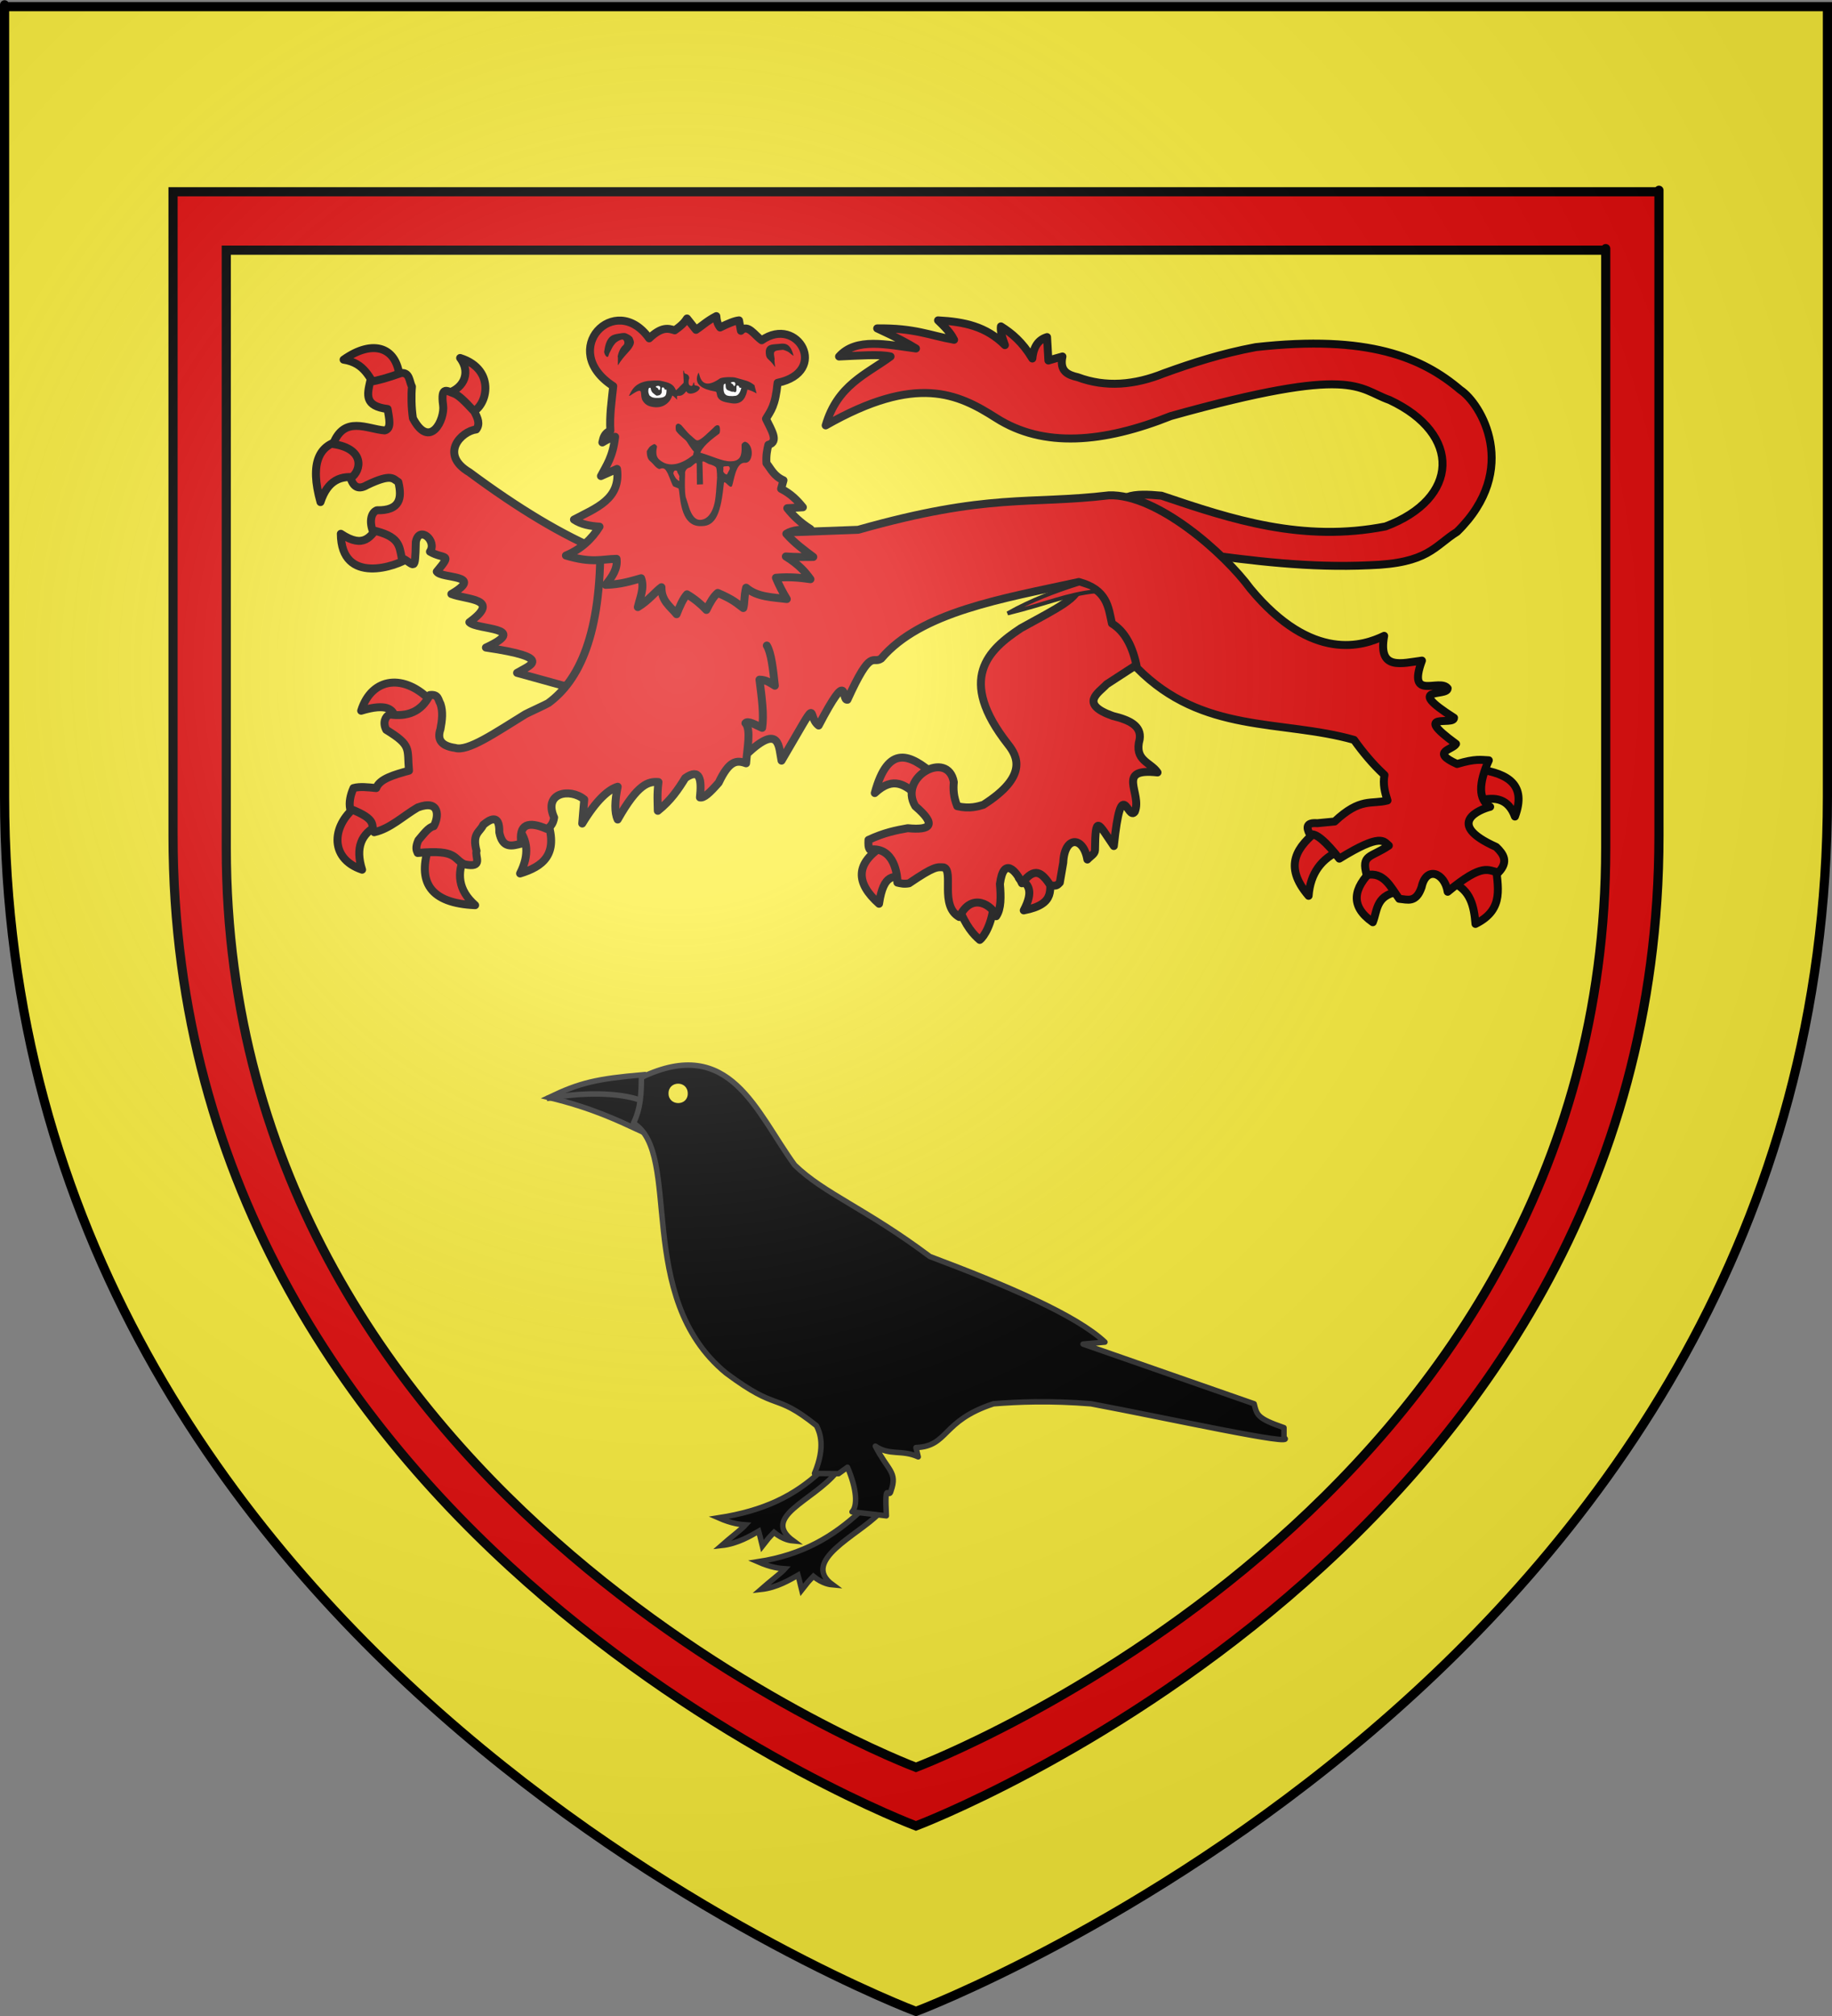 <?xml version="1.0" encoding="UTF-8" standalone="no"?>
<svg
   xmlns:dc="http://purl.org/dc/elements/1.1/"
   xmlns:cc="http://web.resource.org/cc/"
   xmlns:rdf="http://www.w3.org/1999/02/22-rdf-syntax-ns#"
   xmlns:svg="http://www.w3.org/2000/svg"
   xmlns="http://www.w3.org/2000/svg"
   xmlns:xlink="http://www.w3.org/1999/xlink"
   xmlns:sodipodi="http://sodipodi.sourceforge.net/DTD/sodipodi-0.dtd"
   xmlns:inkscape="http://www.inkscape.org/namespaces/inkscape"
   height="660"
   width="600"
   version="1.0"
   id="svg2"
   sodipodi:version="0.32"
   inkscape:version="0.44.1"
   sodipodi:docname="Blason_Laronxe_54.svg"
   sodipodi:docbase="L:\blasons"
   inkscape:export-filename="/Users/olivier/Desktop/Blason Rouge/Blason_Vide_3D.png"
   inkscape:export-xdpi="144"
   inkscape:export-ydpi="144">
  <rect width="100%" height="100%" fill="#808080" stroke="none"/>
  <sodipodi:namedview
     inkscape:window-height="712"
     inkscape:window-width="1024"
     inkscape:pageshadow="2"
     inkscape:pageopacity="0.0"
     guidetolerance="10.0"
     gridtolerance="10.0"
     objecttolerance="10.0"
     borderopacity="1.0"
     bordercolor="#666666"
     pagecolor="#ffffff"
     id="base"
     showgrid="false"
     height="660px"
     inkscape:zoom="0.63"
     inkscape:cx="666.26119"
     inkscape:cy="399.87294"
     inkscape:window-x="-4"
     inkscape:window-y="-4"
     inkscape:current-layer="layer3" />
  <desc
     id="desc4">Flag of Canton of Valais (Wallis)</desc>
  <defs
     id="defs6">
    <linearGradient
       id="linearGradient2893">
      <stop
         style="stop-color:white;stop-opacity:0.314;"
         offset="0"
         id="stop2895" />
      <stop
         id="stop2897"
         offset="0.19"
         style="stop-color:white;stop-opacity:0.251;" />
      <stop
         style="stop-color:#6b6b6b;stop-opacity:0.125;"
         offset="0.6"
         id="stop2901" />
      <stop
         style="stop-color:black;stop-opacity:0.125;"
         offset="1"
         id="stop2899" />
    </linearGradient>
    <linearGradient
       id="linearGradient2885">
      <stop
         id="stop2887"
         offset="0"
         style="stop-color:white;stop-opacity:1;" />
      <stop
         style="stop-color:white;stop-opacity:1;"
         offset="0.229"
         id="stop2891" />
      <stop
         id="stop2889"
         offset="1"
         style="stop-color:black;stop-opacity:1;" />
    </linearGradient>
    <linearGradient
       id="linearGradient2955">
      <stop
         id="stop2867"
         offset="0"
         style="stop-color:#fd0000;stop-opacity:1;" />
      <stop
         style="stop-color:#e77275;stop-opacity:0.659;"
         offset="0.5"
         id="stop2873" />
      <stop
         style="stop-color:black;stop-opacity:0.323;"
         offset="1"
         id="stop2959" />
    </linearGradient>
    <radialGradient
       inkscape:collect="always"
       xlink:href="#linearGradient2955"
       id="radialGradient2961"
       cx="225.524"
       cy="218.901"
       fx="225.524"
       fy="218.901"
       r="300"
       gradientTransform="matrix(-4.167939e-4,2.183,-1.884,-3.599562e-4,615.597,-289.121)"
       gradientUnits="userSpaceOnUse" />
    <polygon
       id="star"
       transform="scale(53,53)"
       points="0,-1 0.588,0.809 -0.951,-0.309 0.951,-0.309 -0.588,0.809 0,-1 " />
    <clipPath
       id="clip">
      <path
         d="M 0,-200 L 0,600 L 300,600 L 300,-200 L 0,-200 z "
         id="path10" />
    </clipPath>
    <radialGradient
       inkscape:collect="always"
       xlink:href="#linearGradient2955"
       id="radialGradient1911"
       gradientUnits="userSpaceOnUse"
       gradientTransform="matrix(-4.167939e-4,2.183,-1.884,-3.599562e-4,615.597,-289.121)"
       cx="225.524"
       cy="218.901"
       fx="225.524"
       fy="218.901"
       r="300" />
    <radialGradient
       inkscape:collect="always"
       xlink:href="#linearGradient2955"
       id="radialGradient2865"
       gradientUnits="userSpaceOnUse"
       gradientTransform="matrix(0,1.749,-1.593,-1.049767e-7,551.788,-191.29)"
       cx="225.524"
       cy="218.901"
       fx="225.524"
       fy="218.901"
       r="300" />
    <radialGradient
       inkscape:collect="always"
       xlink:href="#linearGradient2955"
       id="radialGradient2871"
       gradientUnits="userSpaceOnUse"
       gradientTransform="matrix(0,1.386,-1.323,-5.741131e-8,-158.082,-109.541)"
       cx="225.524"
       cy="218.901"
       fx="225.524"
       fy="218.901"
       r="300" />
    <radialGradient
       inkscape:collect="always"
       xlink:href="#linearGradient2893"
       id="radialGradient3163"
       gradientUnits="userSpaceOnUse"
       gradientTransform="matrix(1.353,0,0,1.349,-77.629,-85.747)"
       cx="221.445"
       cy="226.331"
       fx="221.445"
       fy="226.331"
       r="300" />
  </defs>
  <g
     inkscape:groupmode="layer"
     id="layer3"
     inkscape:label="Fond écu"
     style="display:inline">
    <path
       id="path2855"
       style="fill:#fcef3c;fill-opacity:1;fill-rule:evenodd;stroke:none;stroke-width:1px;stroke-linecap:butt;stroke-linejoin:miter;stroke-opacity:1"
       d="M 300,658.5 C 300,658.5 598.5,546.18 598.5,260.728 C 598.5,-24.723 598.5,2.176 598.5,2.176 L 1.5,2.176 L 1.5,260.728 C 1.5,546.18 300,658.5 300,658.5 z "
       sodipodi:nodetypes="cccccc" />
    <path
       style="fill:#e20909;fill-opacity:1;fill-rule:evenodd;stroke:black;stroke-width:3;stroke-linecap:butt;stroke-linejoin:miter;stroke-opacity:1;stroke-miterlimit:4;stroke-dasharray:none"
       d="M 56.672,62.776 L 56.672,273.526 C 56.672,506.211 299.984,597.776 299.984,597.776 C 299.984,597.776 543.328,506.211 543.328,273.526 C 543.328,40.841 543.328,62.776 543.328,62.776 L 56.672,62.776 z M 74.109,81.901 L 525.891,81.901 C 525.891,81.901 525.891,61.541 525.891,277.557 C 525.891,493.573 299.984,578.588 299.984,578.588 C 299.984,578.588 74.109,493.573 74.109,277.557 L 74.109,81.901 z "
       id="path1932" />
    <g
       id="g8661"
       transform="matrix(0.916,0,0,0.916,-713.312,-143.992)">
      <g
         transform="matrix(0.689,0,0,0.689,851.546,152.849)"
         style="fill:#e20909;fill-opacity:1;stroke:black;stroke-width:4.128;stroke-linecap:round;stroke-linejoin:round;stroke-miterlimit:4;stroke-dasharray:none;stroke-opacity:1"
         id="g7203">
        <path
           d="M 370.348,418.672 C 369.591,418.263 381.143,411.228 378.938,408.118 C 366.772,397.728 355.26,391.918 348.26,417.69 C 358.246,408.397 364.168,414.01 370.348,418.672 z "
           style="opacity:1;color:black;fill:#e20909;fill-opacity:1;fill-rule:nonzero;stroke:black;stroke-width:4.128;stroke-linecap:round;stroke-linejoin:round;marker:none;marker-start:none;marker-mid:none;marker-end:none;stroke-miterlimit:4;stroke-dasharray:none;stroke-dashoffset:0;stroke-opacity:1;visibility:visible;display:inline;overflow:visible"
           id="path7195" />
        <path
           d="M 363.967,461.867 C 365.595,463.772 361.501,436.469 353.168,444.687 C 337.818,454.143 338.347,464.355 350.469,475.12 C 352.823,459.118 358.425,460.652 363.967,461.867 z "
           style="opacity:1;color:black;fill:#e20909;fill-opacity:1;fill-rule:nonzero;stroke:black;stroke-width:4.128;stroke-linecap:round;stroke-linejoin:round;marker:none;marker-start:none;marker-mid:none;marker-end:none;stroke-miterlimit:4;stroke-dasharray:none;stroke-dashoffset:0;stroke-opacity:1;visibility:visible;display:inline;overflow:visible"
           id="path7197" />
        <path
           d="M 410.107,474.874 C 411.322,472.072 405.755,469.789 400.337,469.501 C 394.918,469.213 389.648,470.921 391.455,476.101 C 395.331,486.876 399.876,491.412 402.744,493.863 C 404.942,492.269 409.177,485.491 410.107,474.874 z "
           style="opacity:1;color:black;fill:#e20909;fill-opacity:1;fill-rule:nonzero;stroke:black;stroke-width:4.128;stroke-linecap:round;stroke-linejoin:round;marker:none;marker-start:none;marker-mid:none;marker-end:none;stroke-miterlimit:4;stroke-dasharray:none;stroke-dashoffset:0;stroke-opacity:1;visibility:visible;display:inline;overflow:visible"
           id="path7199" />
        <path
           d="M 439.313,460.149 C 439.963,453.139 419.274,459.9 423.606,462.357 C 427.937,464.815 430.931,468.343 425.569,478.556 C 442.868,475.246 438.663,467.158 439.313,460.149 z "
           style="opacity:1;color:black;fill:#e20909;fill-opacity:1;fill-rule:nonzero;stroke:black;stroke-width:4.128;stroke-linecap:round;stroke-linejoin:round;marker:none;marker-start:none;marker-mid:none;marker-end:none;stroke-miterlimit:4;stroke-dasharray:none;stroke-dashoffset:0;stroke-opacity:1;visibility:visible;display:inline;overflow:visible"
           id="path7201" />
      </g>
      <path
         d="M 1191.116,388.238 L 1168.97,358.71 L 1164.541,365.846 C 1164.69,370.895 1156.978,374.39 1143.748,381.717 C 1132.121,389.396 1120.712,399.781 1139.196,423.302 C 1142.477,427.47 1146.392,434.607 1130.338,444.833 C 1128.543,445.374 1125.406,446.387 1120.987,445.325 C 1119.609,441.874 1119.507,439.188 1119.757,436.713 C 1117.654,425.046 1099.775,434.875 1105.977,445.325 C 1113.844,452.066 1111.451,453.991 1103.271,453.199 C 1099.136,453.945 1094.982,454.713 1089.245,457.382 C 1089.174,458.766 1089.162,460.089 1089.737,460.827 C 1098.677,459.777 1099.644,470.301 1099.58,472.638 C 1100.781,472.914 1101.927,473.243 1103.763,472.884 C 1112.879,466.69 1113.804,467.022 1116.21,467.218 C 1119.817,468.528 1114.605,480.986 1121.726,484.942 C 1126.217,475.602 1133.813,481.053 1134.9,484.661 C 1136.727,481.999 1136.618,477.679 1136.243,473.13 C 1137.562,463.031 1142.154,468.628 1144.117,472.884 C 1148.741,466.82 1151.204,469.034 1154.291,473.623 C 1156.491,473.936 1156.726,473.6 1157.651,472.638 L 1158.881,465.502 C 1159.278,455.927 1166.037,455.914 1167.507,464.385 C 1168.684,463.113 1170.214,462.391 1170.232,461.073 C 1170.41,448.154 1171.194,451.177 1176.964,459.569 C 1179.752,433.176 1181.974,451.006 1184.472,447.294 C 1187.212,440.702 1177.414,431.574 1192.592,433.268 C 1190.154,429.598 1184.11,429.083 1186.195,421.457 C 1186.976,416.583 1182.455,414.487 1176.598,413.091 C 1164.398,408.746 1171.545,404.847 1174.383,401.772 L 1184.971,394.896 L 1191.116,388.238 z "
         style="color:black;fill:#e20909;fill-opacity:1;fill-rule:nonzero;stroke:black;stroke-width:2.844;stroke-linecap:round;stroke-linejoin:round;marker:none;marker-start:none;marker-mid:none;marker-end:none;stroke-miterlimit:4;stroke-dasharray:none;stroke-dashoffset:0;stroke-opacity:1;visibility:visible;display:inline;overflow:visible"
         id="path2770" />
      <path
         d="M 1206.662,354.918 C 1186.647,352.162 1172.466,340.331 1172.466,340.331 L 1181.792,334.831 C 1184.876,333.689 1189.332,333.921 1193.988,334.353 C 1219.209,342.891 1244.513,351.156 1274.099,345.353 C 1300.524,335.445 1301.554,312.335 1275.533,300.156 C 1263.925,296.093 1263.367,287.46 1197.336,305.895 C 1173.149,315.545 1151.784,317.344 1134.922,306.613 C 1121.227,297.874 1106.412,290.758 1073.942,309.243 C 1078.188,294.758 1088.414,291.037 1097.138,284.612 C 1093.479,283.711 1085.715,284.302 1078.725,284.612 C 1084.873,277.731 1095.777,280.372 1106.226,281.743 C 1103.298,279.957 1099.696,277.93 1092.356,274.569 C 1105.895,274.381 1111.141,277.119 1119.856,278.634 C 1119.078,277.117 1118.031,275.411 1114.117,271.699 C 1123.463,272.196 1131.303,273.836 1138.031,280.547 C 1136.988,277.751 1136.367,275.376 1136.596,273.851 C 1140.469,276.279 1144.278,279.424 1147.835,285.33 C 1148.262,280.954 1150.12,278.547 1153.096,277.677 C 1153.255,280.094 1153.415,282.998 1153.574,286.047 C 1155.87,285.362 1157.235,284.986 1158.596,284.612 C 1157.477,289.839 1160.498,291.202 1164.096,292.026 C 1174.044,295.731 1184.359,294.853 1194.945,290.591 C 1204.89,286.994 1215.239,283.6 1227.706,281.265 C 1267.929,276.754 1287.232,284.946 1300.882,296.569 C 1308.147,301.337 1322.493,324.943 1299.686,347.266 C 1291.507,352.373 1289.466,358.538 1268.359,359.223 C 1246.78,360.22 1226.678,357.674 1206.662,354.918 z "
         style="color:black;fill:#e20909;fill-opacity:1;fill-rule:nonzero;stroke:black;stroke-width:2.844;stroke-linecap:round;stroke-linejoin:round;marker:none;marker-start:none;marker-mid:none;marker-end:none;stroke-miterlimit:4;stroke-dasharray:none;stroke-dashoffset:0;stroke-opacity:1;visibility:visible;display:inline;overflow:visible"
         id="path4530" />
      <g
         transform="matrix(0.689,0,0,0.689,851.546,152.849)"
         id="g8094"
         style="fill:#e20909;fill-opacity:1;stroke:black;stroke-width:4.128;stroke-linecap:round;stroke-linejoin:round;stroke-miterlimit:4;stroke-dasharray:none;stroke-opacity:1">
        <path
           id="path6302"
           style="opacity:1;color:black;fill:#e20909;fill-opacity:1;fill-rule:nonzero;stroke:black;stroke-width:4.128;stroke-linecap:round;stroke-linejoin:round;marker:none;marker-start:none;marker-mid:none;marker-end:none;stroke-miterlimit:4;stroke-dasharray:none;stroke-dashoffset:0;stroke-opacity:1;visibility:visible;display:inline;overflow:visible"
           d="M 101.78,203.343 C 102.808,206.164 99.974,206.677 90.562,208.587 C 85.861,202.647 83.903,194.629 72.616,192.879 C 87.845,182.065 100.862,186.073 101.78,203.343 z " />
        <path
           id="path7189"
           style="opacity:1;color:black;fill:#e20909;fill-opacity:1;fill-rule:nonzero;stroke:black;stroke-width:4.128;stroke-linecap:round;stroke-linejoin:round;marker:none;marker-start:none;marker-mid:none;marker-end:none;stroke-miterlimit:4;stroke-dasharray:none;stroke-dashoffset:0;stroke-opacity:1;visibility:visible;display:inline;overflow:visible"
           d="M 137.93,220.613 C 137.964,226.799 126.315,213.598 125.785,210.329 C 133.422,208.926 139.586,200.666 133.088,192.007 C 152.514,198.092 147.004,218.586 137.93,220.613 z " />
        <path
           id="path7191"
           style="opacity:1;color:black;fill:#e20909;fill-opacity:1;fill-rule:nonzero;stroke:black;stroke-width:4.128;stroke-linecap:round;stroke-linejoin:round;marker:none;marker-start:none;marker-mid:none;marker-end:none;stroke-miterlimit:4;stroke-dasharray:none;stroke-dashoffset:0;stroke-opacity:1;visibility:visible;display:inline;overflow:visible"
           d="M 80.254,254.236 C 89.166,255.981 85.051,232.608 72.401,234.602 C 59.75,236.595 54.954,246.443 60.62,266.753 C 64.306,255.433 71.343,252.491 80.254,254.236 z " />
        <path
           id="path7193"
           style="opacity:1;color:black;fill:#e20909;fill-opacity:1;fill-rule:nonzero;stroke:black;stroke-width:4.128;stroke-linecap:round;stroke-linejoin:round;marker:none;marker-start:none;marker-mid:none;marker-end:none;stroke-miterlimit:4;stroke-dasharray:none;stroke-dashoffset:0;stroke-opacity:1;visibility:visible;display:inline;overflow:visible"
           d="M 106.76,295.468 C 106.304,282.981 91.677,270.748 90.808,279.269 C 86.697,284.145 83.401,291.358 71.174,283.196 C 71.377,310.097 100.284,300.154 106.76,295.468 z " />
      </g>
      <path
         id="path1883"
         style="color:black;fill:#e20909;fill-opacity:1;fill-rule:nonzero;stroke:black;stroke-width:2.844;stroke-linecap:round;stroke-linejoin:round;marker:none;marker-start:none;marker-mid:none;marker-end:none;stroke-miterlimit:4;stroke-dasharray:none;stroke-dashoffset:0;stroke-opacity:1;visibility:visible;display:inline;overflow:visible"
         d="M 990.22,402.903 L 1001.703,362.71 L 994.569,354.533 C 980.009,348.639 963.89,338.848 946.547,325.998 C 935.614,319.489 943.753,311.291 948.983,310.686 C 950.462,308.748 949.579,306.648 948.287,304.248 C 944.739,300.417 942.674,298.398 940.979,297.811 C 938.855,297.133 936.169,294.719 937.151,301.986 C 937.909,307.126 932.403,318.186 926.364,306.684 C 925.785,302.742 925.737,298.46 926.016,295.375 C 925.015,293.476 925.279,290.311 922.188,290.503 C 917.27,292.273 913.651,293.256 911.052,293.635 C 910.036,298.242 908.946,302.333 917.316,303.378 C 917.815,306.656 918.879,310.418 916.272,311.034 C 909.968,310.555 901.83,305.578 897.829,315.906 C 909.154,317.506 908.128,325.35 904.092,328.086 C 905.136,331.449 907.108,332.261 910.008,330.521 C 918.823,326.338 919.191,328.318 921.144,329.478 C 922.584,335.313 921.727,339.726 913.488,339.569 C 911.531,340.29 910.728,343.276 911.922,346.703 C 921.381,348.86 921.477,352.003 922.362,356.621 C 926.908,358.675 927.138,362.401 927.408,350.879 C 928.585,344.792 935.141,350.552 932.453,354.359 C 937.586,357.357 940.68,354.56 934.889,361.492 C 936.558,364.14 952.215,362.423 940.109,369.496 C 945.5,371.643 958.292,371.015 946.547,379.588 C 949.214,382.434 968.414,381.239 952.463,388.636 C 977.293,392.291 968.141,394.917 963.598,397.683 L 979.954,402.207 L 990.22,402.903 z " />
      <g
         transform="matrix(0.689,0,0,0.689,851.546,152.849)"
         id="g1896"
         style="fill:#e20909;fill-opacity:1;stroke:black;stroke-width:4.128;stroke-linecap:round;stroke-linejoin:round;stroke-miterlimit:4;stroke-dasharray:none;stroke-opacity:1">
        <path
           id="path1888"
           style="opacity:1;color:black;fill:#e20909;fill-opacity:1;fill-rule:nonzero;stroke:black;stroke-width:4.128;stroke-linecap:round;stroke-linejoin:round;marker:none;marker-start:none;marker-mid:none;marker-end:none;stroke-miterlimit:4;stroke-dasharray:none;stroke-dashoffset:0;stroke-opacity:1;visibility:visible;display:inline;overflow:visible"
           d="M 80.5,423.58 C 66.432,433.376 64.512,451.503 82.218,457.449 C 78.561,446.032 81.787,438.599 90.562,434.379" />
        <path
           id="path1890"
           style="opacity:1;color:black;fill:#e20909;fill-opacity:1;fill-rule:nonzero;stroke:black;stroke-width:4.128;stroke-linecap:round;stroke-linejoin:round;marker:none;marker-start:none;marker-mid:none;marker-end:none;stroke-miterlimit:4;stroke-dasharray:none;stroke-dashoffset:0;stroke-opacity:1;visibility:visible;display:inline;overflow:visible"
           d="M 117.314,444.196 C 110.243,464.158 117.841,474.873 140.875,475.856 C 131.929,467.981 131.356,459.268 135.475,450.086" />
        <path
           id="path1892"
           style="opacity:1;color:black;fill:#e20909;fill-opacity:1;fill-rule:nonzero;stroke:black;stroke-width:4.128;stroke-linecap:round;stroke-linejoin:round;marker:none;marker-start:none;marker-mid:none;marker-end:none;stroke-miterlimit:4;stroke-dasharray:none;stroke-dashoffset:0;stroke-opacity:1;visibility:visible;display:inline;overflow:visible"
           d="M 178.425,432.415 C 184.205,449.601 175.927,455.851 164.19,459.412 C 169.218,449.498 167.979,442.091 163.208,436.097" />
        <path
           id="path1894"
           style="opacity:1;color:black;fill:#e20909;fill-opacity:1;fill-rule:nonzero;stroke:black;stroke-width:4.128;stroke-linecap:round;stroke-linejoin:round;marker:none;marker-start:none;marker-mid:none;marker-end:none;stroke-miterlimit:4;stroke-dasharray:none;stroke-dashoffset:0;stroke-opacity:1;visibility:visible;display:inline;overflow:visible"
           d="M 118.541,370.568 C 104.26,355.294 87.173,357.54 81.727,374.986 C 94.886,371.021 98.591,374.022 99.398,379.158" />
      </g>
      <g
         transform="matrix(0.689,0,0,0.689,851.546,152.849)"
         id="g2799"
         style="fill:#e20909;fill-opacity:1;stroke:black;stroke-width:4.128;stroke-linecap:round;stroke-linejoin:round;stroke-miterlimit:4;stroke-dasharray:none;stroke-opacity:1">
        <path
           id="path2791"
           style="opacity:1;color:black;fill:#e20909;fill-opacity:1;fill-rule:nonzero;stroke:black;stroke-width:4.128;stroke-linecap:round;stroke-linejoin:round;marker:none;marker-start:none;marker-mid:none;marker-end:none;stroke-miterlimit:4;stroke-dasharray:none;stroke-dashoffset:0;stroke-opacity:1;visibility:visible;display:inline;overflow:visible"
           d="M 578.764,436.46 C 567.563,445.358 559.9,455.239 573.385,470.995 C 574.262,459.282 580.087,451.528 590.218,447.219" />
        <path
           id="path2793"
           style="opacity:1;color:black;fill:#e20909;fill-opacity:1;fill-rule:nonzero;stroke:black;stroke-width:4.128;stroke-linecap:round;stroke-linejoin:round;marker:none;marker-start:none;marker-mid:none;marker-end:none;stroke-miterlimit:4;stroke-dasharray:none;stroke-dashoffset:0;stroke-opacity:1;visibility:visible;display:inline;overflow:visible"
           d="M 606.705,457.285 C 596.553,467.059 594.677,476.316 606.705,484.704 C 609.291,478.169 608.121,469.899 621.977,468.565" />
        <path
           id="path2795"
           style="opacity:1;color:black;fill:#e20909;fill-opacity:1;fill-rule:nonzero;stroke:black;stroke-width:4.128;stroke-linecap:round;stroke-linejoin:round;marker:none;marker-start:none;marker-mid:none;marker-end:none;stroke-miterlimit:4;stroke-dasharray:none;stroke-dashoffset:0;stroke-opacity:1;visibility:visible;display:inline;overflow:visible"
           d="M 647.661,463.879 C 657.528,467.942 659.233,476.495 659.982,485.572 C 675.639,477.84 671.162,465.754 670.569,454.508" />
        <path
           id="path2797"
           style="opacity:1;color:black;fill:#e20909;fill-opacity:1;fill-rule:nonzero;stroke:black;stroke-width:4.128;stroke-linecap:round;stroke-linejoin:round;marker:none;marker-start:none;marker-mid:none;marker-end:none;stroke-miterlimit:4;stroke-dasharray:none;stroke-dashoffset:0;stroke-opacity:1;visibility:visible;display:inline;overflow:visible"
           d="M 661.891,421.708 C 670.337,419.3 677.092,420.734 680.46,429.865 C 686.636,413.376 676.875,407.626 661.891,405.395" />
      </g>
      <path
         id="path13442"
         style="color:black;fill:#e20909;fill-opacity:1;fill-rule:nonzero;stroke:black;stroke-width:2.844;stroke-linecap:round;stroke-linejoin:round;marker:none;marker-start:none;marker-mid:none;marker-end:none;stroke-miterlimit:4;stroke-dasharray:none;stroke-dashoffset:0;stroke-opacity:1;visibility:visible;display:inline;overflow:visible"
         d="M 1045.847,426.577 C 1057.702,415.504 1057.153,424.343 1058.159,429.05 C 1072.792,404.151 1066.651,412.86 1071.431,416.496 C 1082.633,395.12 1079.397,407.743 1081.714,407.289 C 1090.372,388.245 1090.659,394.755 1093.79,392.582 C 1107.992,375.842 1137.052,371.196 1164.455,365.201 C 1174.678,367.978 1174.985,374.175 1176.292,380.027 C 1180.924,382.864 1183.815,388.312 1185.26,395.93 C 1208.767,419.7 1236.807,414.265 1262.859,421.637 C 1266.059,426.106 1269.585,430.358 1273.74,434.192 C 1273.114,437.417 1273.869,440.367 1274.816,443.279 C 1268.995,444.798 1265.201,442.092 1255.924,450.811 L 1249.707,451.409 C 1245.659,451.086 1245.74,452.948 1247.076,455.475 C 1249.205,454.724 1252.923,458.147 1257.598,464.083 C 1272.682,454.774 1273.428,457.913 1275.294,459.42 C 1268.708,463.853 1265.343,462.486 1267.403,469.942 C 1273.514,468.731 1275.924,474.182 1279.001,478.432 C 1281.914,478.659 1285.011,480.103 1287.012,474.247 C 1288.647,466.614 1295.226,469.032 1296.338,475.921 C 1309.174,465.25 1310.753,468.463 1314.512,468.986 C 1318.147,465.174 1316.336,462.451 1313.675,459.899 C 1294.884,451.486 1308.109,446.385 1311.523,445.55 C 1307.28,442.951 1307.318,437.269 1311.045,428.931 C 1308.296,428.81 1306.383,428.24 1299.686,430.246 C 1289.982,425.837 1298.169,425.194 1299.327,423.072 C 1283.08,411.231 1298.661,416.752 1298.61,413.745 C 1280.492,402.238 1296.234,406.377 1296.338,403.224 C 1293.523,399.463 1281.714,407.952 1287.131,393.299 C 1279.906,394.213 1271.346,397.021 1273.62,384.451 C 1266.392,387.935 1248,394.368 1225.793,367.592 C 1216.586,355.038 1192.42,333.631 1175.216,334.233 C 1146.632,337.634 1132.499,333.254 1085.54,346.548 L 1011.169,349.298 L 993.353,350.853 C 993.739,383.916 985.741,400.475 974.783,408.476 C 974.242,408.871 967.123,412.124 966.563,412.469 C 955.641,419.197 945.971,425.898 941.461,424.507 C 936.334,423.793 934.955,421.392 936.2,417.811 C 936.797,414.662 937.178,411.557 936.2,408.724 C 935.352,407.367 935.569,405.211 932.374,405.615 C 929.319,411.729 924.264,413.44 918.026,412.55 C 916.471,413.232 915.488,415.494 916.83,418.05 C 926.13,423.739 924.204,424.722 924.961,432.637 C 919.701,434.085 914.455,435.539 913.243,438.855 C 910.352,438.583 907.389,438.204 905.112,438.855 C 903.975,441.474 903.462,443.967 903.917,446.268 C 914.11,450.278 911.052,452.08 912.526,454.638 C 918.265,453.363 922.903,448.784 928.069,445.79 C 936.157,442.762 935.639,449.191 933.809,452.485 C 931.975,452.813 930.142,455.359 928.309,457.507 C 927.202,460.049 927.617,461.069 928.069,462.051 C 942.562,460.683 940.701,464.311 944.809,466.116 C 951.786,467.545 948.428,463.336 949.113,461.333 C 947.408,454.972 950.341,454.639 951.505,452.007 C 953.678,450.191 957.424,447.681 957.244,454.638 C 958.409,460.599 961.797,459.573 965.135,458.703 C 964.088,451.683 967.625,450.586 974.223,453.442 C 975.512,452.774 976.517,451.633 976.853,449.377 C 972.875,440.569 982.444,438.679 987.614,442.92 L 986.897,451.529 C 991.988,443.071 996.39,439.298 999.571,438.376 C 998.533,443.469 998.379,447.55 999.571,450.094 C 1006.842,437.202 1010.649,436.43 1014.158,436.702 C 1013.607,441.308 1013.877,443.863 1013.919,446.985 C 1018.593,443.28 1021.243,439.286 1023.724,435.268 C 1029.055,431.554 1029.665,435.792 1028.985,442.203 C 1030.42,442.492 1032.393,440.668 1035.68,436.942 C 1039.449,428.969 1042.112,428.759 1045.485,430.007 C 1045.826,425.117 1047.364,417.835 1045.246,415.659 C 1046.086,414.602 1048.886,416.291 1051.224,417.332 C 1051.94,412.834 1051.109,406.481 1050.268,400.115 C 1052.786,400.147 1054.153,401.331 1055.768,402.267 C 1055.138,396.288 1054.466,390.461 1052.898,387.919" />
      <path
         d="M 993.078,345.43 C 990.274,349.916 986.425,353.488 981.072,355.744 C 990.512,358.574 993.801,357.01 999.166,356.928 C 999.655,360.425 997.614,363.359 995.276,366.228 C 1000.586,366.088 1004.186,364.923 1007.958,363.861 C 1009.219,367.299 1007.586,370.737 1006.775,374.176 C 1010.743,371.799 1013.113,368.538 1015.23,367.074 C 1015.138,371.945 1018.367,373.91 1020.64,376.712 C 1021.764,373.878 1022.923,371.187 1024.361,369.61 C 1027.191,371.297 1029.418,373.185 1031.293,375.19 C 1032.518,372.649 1033.811,370.378 1035.352,369.103 C 1041.305,371.673 1042.121,372.848 1044.483,374.514 C 1044.993,372.887 1044.713,370.448 1045.497,367.243 C 1049.439,370.632 1054.888,370.632 1060.04,371.301 C 1058.602,368.905 1057.269,366.405 1056.15,363.692 C 1061.296,363.242 1064.906,363.714 1068.494,364.199 C 1066.638,361.613 1064.391,358.983 1059.701,356.082 C 1063.402,356.355 1066.424,356.287 1069.509,356.252 C 1066.204,353.765 1062.867,351.375 1059.87,347.966 C 1062.101,346.544 1065.339,346.464 1068.494,346.275 C 1064.843,343.973 1062.27,341.455 1060.209,338.835 L 1065.789,338.497 C 1063.802,336.056 1061.573,333.712 1058.01,331.902 L 1058.856,328.858 C 1055.387,327.309 1054.476,324.907 1052.768,322.771 C 1052.592,319.97 1052.994,318.037 1053.445,316.176 C 1057.45,315.107 1054.346,310.67 1052.599,306.876 C 1054.27,303.961 1055.92,302.49 1056.748,294.013 C 1075.32,290.152 1064.047,269.734 1051.078,278.806 C 1048.597,277.133 1046.117,272.796 1043.637,275.424 L 1042.961,271.704 C 1041.416,271.84 1039.014,272.833 1036.197,274.241 C 1035.141,272.888 1034.961,271.535 1034.844,270.183 C 1031.427,271.959 1029.8,273.621 1027.573,275.086 L 1024.361,271.028 C 1023.638,272.119 1022.869,273.229 1019.964,275.255 C 1017.649,274.548 1015.327,273.856 1010.833,278.13 C 998.684,261.078 978.057,282.308 997.982,295.209 C 997.426,300.507 996.62,305.805 996.967,311.103 C 994.751,312.093 994.446,313.72 994.093,315.331 C 995.615,314.42 997.136,313.583 998.658,313.302 C 997.87,320.463 995.584,323.503 993.585,327.336 L 999.335,324.8 C 1000.784,335.655 991.682,338.773 983.947,342.893 C 986.613,344.682 989.779,345.222 993.078,345.43 z "
         style="color:black;fill:#e20909;fill-opacity:1;fill-rule:nonzero;stroke:black;stroke-width:2.844;stroke-linecap:round;stroke-linejoin:round;marker:none;marker-start:none;marker-mid:none;marker-end:none;stroke-miterlimit:4;stroke-dasharray:none;stroke-dashoffset:0;stroke-opacity:1;visibility:visible;display:inline;overflow:visible"
         id="path12555" />
      <g
         transform="matrix(0.689,0,0,0.689,851.546,152.849)"
         id="g13495"
         style="fill:black;fill-opacity:1;stroke:none;stroke-width:2.064;stroke-miterlimit:4;stroke-dasharray:none;stroke-opacity:1">
        <path
           id="path9033"
           style="opacity:1;color:black;fill:black;fill-opacity:1;fill-rule:nonzero;stroke:none;stroke-width:2.064;stroke-linecap:round;stroke-linejoin:round;marker:none;stroke-miterlimit:4;stroke-dasharray:none;stroke-dashoffset:0;stroke-opacity:1;visibility:visible;display:inline;overflow:visible"
           d="M 230.423,203.924 C 226.076,204.692 223.066,206.248 220.81,211.405 C 220.134,212.951 226.161,207.317 226.858,209.56 C 227.138,210.461 226.851,212.893 228.019,214.478 C 229.341,216.272 230.59,217.031 233.284,217.449 C 239.117,218.354 242.375,214.365 243.175,211.503 C 244.168,211.882 245.263,213.389 245.686,213.587 C 245.887,213.68 245.085,211.429 246.282,211.596 C 249.299,212.016 250.266,208.634 250.645,209.462 C 251.623,211.601 256.521,210.084 257.38,207.848 C 257.688,207.047 256.428,206.372 255.045,206.206 C 254.307,206.117 254.762,204.751 254.459,204.736 C 253.651,204.695 254.345,207.249 252.307,206.285 C 251.21,205.767 251.755,203.301 251.758,203.16 C 252.239,202.467 251.97,200.615 250.14,200.211 C 248.871,199.931 249.535,198.11 248.932,198.626 C 248.65,198.867 249.316,204.655 248.99,204.961 C 247.265,206.576 245.175,208.956 245.059,208.671 C 243.709,205.358 241.406,204.729 236.944,203.804 C 235.578,203.522 231.915,203.791 230.423,203.924 z " />
        <path
           id="path10809"
           style="opacity:1;color:black;fill:black;fill-opacity:1;fill-rule:nonzero;stroke:none;stroke-width:2.064;stroke-linecap:round;stroke-linejoin:round;marker:none;stroke-miterlimit:4;stroke-dasharray:none;stroke-dashoffset:0;stroke-opacity:1;visibility:visible;display:inline;overflow:visible"
           d="M 267.973,202.574 C 256.694,210.573 257.471,198.169 256.704,199.809 C 252.948,207.834 264,209.028 265.635,209.437 C 266.551,209.666 265.935,211.297 267.103,212.883 C 268.425,214.676 271.092,215.026 273.779,215.486 C 280.152,216.576 281.544,211.457 282.136,208.435 C 283.222,208.491 286.383,209.983 286.734,210.335 C 287.319,210.921 285.855,206.995 285.872,206.166 C 282.823,203.699 280.901,203.654 276.028,202.209 C 274.691,201.813 270.017,201.766 267.973,202.574 z " />
      </g>
      <g
         transform="matrix(0.689,0,0,0.689,851.546,152.849)"
         id="g12604"
         style="fill:white;fill-opacity:1;stroke:none;stroke-width:2.064;stroke-miterlimit:4;stroke-dasharray:none;stroke-opacity:1">
        <path
           id="path10811"
           style="opacity:1;color:black;fill:white;fill-opacity:1;fill-rule:nonzero;stroke:none;stroke-width:2.064;stroke-linecap:round;stroke-linejoin:round;marker:none;stroke-miterlimit:4;stroke-dasharray:none;stroke-dashoffset:0;stroke-opacity:1;visibility:visible;display:inline;overflow:visible"
           d="M 231.119,207.601 C 230.694,207.812 230.669,209.595 230.828,210.043 C 231.432,211.837 231.037,211.14 232.101,212.018 C 233.164,212.897 236.023,212.802 237.228,212.621 C 239.639,212.26 240.172,211.4 240.188,208.656 C 240.198,208.117 239.305,208.727 239.21,208.196 C 239.143,207.821 238.667,206.993 237.947,207.322 C 237.456,207.546 237.924,209.374 237.617,210.098 C 237.009,211.529 235.859,211.45 235.164,211.554 C 234.817,211.607 233.468,210.429 232.964,210.013 C 231.464,208.269 232.516,206.906 231.119,207.601 z " />
        <path
           id="path11709"
           style="opacity:1;color:black;fill:white;fill-opacity:1;fill-rule:nonzero;stroke:none;stroke-width:2.064;stroke-linecap:round;stroke-linejoin:round;marker:none;stroke-miterlimit:4;stroke-dasharray:none;stroke-dashoffset:0;stroke-opacity:1;visibility:visible;display:inline;overflow:visible"
           d="M 270.019,205.637 C 269.63,205.909 269.753,208.921 269.912,209.368 C 270.516,211.162 270.008,209.966 270.878,211.037 C 271.463,211.756 273.958,211.952 276.006,211.639 C 277.234,211.452 278.335,210.229 278.965,207.675 C 278.976,207.135 278.082,207.746 277.987,207.215 C 277.92,206.84 277.444,206.011 276.724,206.34 C 276.234,206.564 276.649,208.372 276.394,209.116 C 275.966,210.367 275.273,209.279 274.432,209.53 C 274.096,209.63 273.107,209.087 272.477,208.908 C 269.593,208.09 271.901,204.322 270.019,205.637 z " />
        <path
           id="path11711"
           style="opacity:1;color:black;fill:white;fill-opacity:1;fill-rule:nonzero;stroke:none;stroke-width:2.064;stroke-linecap:round;stroke-linejoin:round;marker:none;stroke-miterlimit:4;stroke-dasharray:none;stroke-dashoffset:0;stroke-opacity:1;visibility:visible;display:inline;overflow:visible"
           d="M 234.675,206.733 C 234.63,206.908 234.669,207.109 234.812,207.219 C 235.632,207.456 235.902,207.93 236.094,208.562 C 236.094,208.562 236.729,208.522 236.729,208.522 C 237.547,206.398 235.993,206.162 234.675,206.733 z " />
        <path
           id="path12602"
           style="opacity:1;color:black;fill:white;fill-opacity:1;fill-rule:nonzero;stroke:none;stroke-width:2.064;stroke-linecap:round;stroke-linejoin:round;marker:none;stroke-miterlimit:4;stroke-dasharray:none;stroke-dashoffset:0;stroke-opacity:1;visibility:visible;display:inline;overflow:visible"
           d="M 273.635,204.694 C 273.59,204.869 273.63,205.07 273.773,205.18 C 274.592,205.417 274.862,205.891 275.054,206.523 C 275.054,206.523 275.689,206.483 275.689,206.483 C 276.507,204.359 274.954,204.123 273.635,204.694 z " />
      </g>
      <g
         transform="matrix(0.689,0,0,0.689,851.546,152.849)"
         id="g16180"
         style="fill:black;fill-opacity:1;stroke:none;stroke-width:2.064;stroke-miterlimit:4;stroke-dasharray:none;stroke-opacity:1">
        <path
           id="path14402"
           style="opacity:1;color:black;fill:black;fill-opacity:1;fill-rule:nonzero;stroke:none;stroke-width:2.064;stroke-linecap:round;stroke-linejoin:round;marker:none;stroke-miterlimit:4;stroke-dasharray:none;stroke-dashoffset:0;stroke-opacity:1;visibility:visible;display:inline;overflow:visible"
           d="M 218.406,179.062 C 217.322,179.019 216.389,179.217 215.127,179.42 C 212.157,179.897 208.993,180.506 207.902,188.323 C 207.453,189.022 208.712,191.636 209.521,191.444 C 210.231,191.275 210.055,190.474 210.415,189.739 C 211.626,187.261 212.386,185.808 213.295,184.708 C 214.445,183.316 216.16,182.549 217.152,182.411 C 218.115,182.277 218.972,184.407 217.697,185.455 C 216.362,186.552 215.223,189.062 214.836,191.232 C 215.204,191.897 214.702,196.261 215.071,195.673 C 218.453,190.291 220.946,188.964 222.596,186.022 C 223.752,183.961 223.209,183.262 222.595,181.608 C 222.244,180.66 219.491,179.106 218.406,179.062 z " />
        <path
           id="path14408"
           style="opacity:1;color:black;fill:black;fill-opacity:1;fill-rule:nonzero;stroke:none;stroke-width:2.064;stroke-linecap:round;stroke-linejoin:round;marker:none;stroke-miterlimit:4;stroke-dasharray:none;stroke-dashoffset:0;stroke-opacity:1;visibility:visible;display:inline;overflow:visible"
           d="M 298.586,184.697 C 301.06,184.398 304.463,183.836 306.118,190.9 C 303.967,189.577 304.169,188.771 300.664,187.775 C 298.699,188.018 296.104,187.877 295.955,189.443 C 295.864,190.4 296.108,190.837 296.301,192.643 C 295.932,193.308 296.831,197.163 296.433,196.593 C 293.121,191.844 292.032,193.027 291.73,189.826 C 291.218,184.389 295.594,185.058 298.586,184.697 z " />
      </g>
      <path
         id="path17069"
         style="color:black;fill:black;fill-opacity:1;fill-rule:nonzero;stroke:none;stroke-width:1;stroke-linecap:round;stroke-linejoin:round;marker:none;stroke-miterlimit:4;stroke-dasharray:none;stroke-dashoffset:0;stroke-opacity:1;visibility:visible;display:inline;overflow:visible"
         d="M 1021.165,308.623 C 1020.821,308.669 1020.523,308.884 1020.372,309.196 C 1020.22,309.508 1020.295,310.951 1020.471,311.25 C 1022.178,313.469 1023.617,313.983 1024.416,315.233 C 1025.203,316.465 1026.874,319.332 1028.088,319.352 C 1028.313,319.356 1028.754,320.798 1028.761,320.574 C 1028.835,318.116 1031.076,315.674 1035.842,312.211 C 1036.304,311.876 1036.248,309.667 1035.784,309.334 C 1035.321,309.001 1034.754,309.176 1034.342,309.571 C 1031.587,312.209 1029.653,314.097 1028.464,314.523 C 1027.642,314.817 1027.182,314.084 1026.165,313.238 C 1024.759,312.07 1024.423,311.597 1022.639,309.52 C 1022.435,309.137 1021.595,308.563 1021.165,308.623 L 1021.165,308.623 z " />
      <path
         id="path17071"
         style="color:black;fill:black;fill-opacity:1;fill-rule:nonzero;stroke:none;stroke-width:1;stroke-linecap:round;stroke-linejoin:round;marker:none;stroke-miterlimit:4;stroke-dasharray:none;stroke-dashoffset:0;stroke-opacity:1;visibility:visible;display:inline;overflow:visible"
         d="M 1045.179,315.059 C 1044.616,315.105 1043.836,315.713 1043.873,316.276 C 1043.995,318.677 1043.704,320.171 1043.04,320.939 C 1042.376,321.707 1041.405,322.061 1039.961,322.08 C 1037.074,322.118 1033.484,320.275 1029.354,319.051 C 1026.403,317.965 1026.881,318.563 1026.529,319.834 C 1021.623,323.786 1018.15,323.434 1016.44,322.728 C 1015.606,322.384 1014.457,321.67 1013.916,320.86 C 1013.292,319.923 1013.272,318.478 1013.629,316.891 C 1013.708,316.508 1012.892,315.76 1012.54,315.931 C 1010.761,316.79 1010.719,317.266 1009.97,318.448 C 1009.989,321.077 1010.77,321.672 1011.517,322.316 C 1012.539,323.198 1012.957,324.191 1014.349,324.824 C 1014.671,324.97 1015.832,323.895 1016.813,325.285 C 1017.938,326.879 1018.567,329.466 1019.373,330.888 C 1019.521,331.149 1021.283,331.679 1021.332,331.79 C 1022.032,333.372 1021.414,345.65 1029.535,345.233 C 1034.915,345.302 1036.525,339.946 1037.542,329.964 C 1037.71,328.307 1039.909,332.512 1040.521,330.723 C 1041.155,328.868 1041.844,322.358 1045.09,322.594 C 1048.161,322.818 1048.457,316.021 1045.179,315.059 z " />
      <path
         d="M 1032.774,323.204 C 1032.02,323.261 1030.039,321.561 1029.871,322.298 L 1030.083,330.282 L 1027.901,330.374 L 1027.824,322.903 C 1027.639,321.97 1026.099,324.153 1025.166,324.337 C 1024.232,324.521 1023.498,325.639 1023.682,326.572 C 1023.582,329.053 1023.484,332.526 1023.886,334.815 L 1024.655,337.144 C 1024.947,338.013 1026.049,342.93 1028.887,342.997 C 1031.059,343.049 1033.174,341.341 1034.204,337.026 C 1034.7,334.945 1034.938,330.471 1035.047,328.802 C 1035.181,328.264 1035.09,324.652 1034.731,324.229 C 1034.373,323.807 1033.453,323.456 1032.774,323.204 z "
         style="color:black;fill:#e20909;fill-opacity:1;fill-rule:nonzero;stroke:none;stroke-width:2.064;stroke-linecap:round;stroke-linejoin:round;marker:none;stroke-miterlimit:4;stroke-dasharray:none;stroke-dashoffset:0;stroke-opacity:1;visibility:visible;display:inline;overflow:visible"
         id="path17966" />
      <path
         d="M 1019.458,326.426 C 1020.041,327.718 1020.316,328.343 1021.458,329.076 C 1021.855,329.124 1021.399,328.135 1021.612,327.796 C 1021.824,327.458 1021.146,326.435 1020.931,326.098 L 1020.845,325.543 C 1019.995,325.056 1019.602,325.518 1019.458,326.426 z "
         style="color:black;fill:#e20909;fill-opacity:1;fill-rule:nonzero;stroke:none;stroke-width:2.064;stroke-linecap:round;stroke-linejoin:round;marker:none;stroke-miterlimit:4;stroke-dasharray:none;stroke-dashoffset:0;stroke-opacity:1;visibility:visible;display:inline;overflow:visible"
         id="path18857" />
      <path
         d="M 1037.34,324.086 L 1037.378,325.073 C 1037.234,325.43 1037.301,325.837 1037.551,326.13 C 1037.802,326.422 1038.278,326.847 1038.653,326.761 L 1039.595,324.965 C 1039.715,324.631 1039.656,324.259 1039.437,323.979 C 1039.218,323.7 1038.787,323.805 1038.434,323.841 C 1037.906,323.895 1037.635,323.793 1037.34,324.086 z "
         style="color:black;fill:#e20909;fill-opacity:1;fill-rule:nonzero;stroke:none;stroke-width:2.064;stroke-linecap:round;stroke-linejoin:round;marker:none;stroke-miterlimit:4;stroke-dasharray:none;stroke-dashoffset:0;stroke-opacity:1;visibility:visible;display:inline;overflow:visible"
         id="path18859" />
      <path
         sodipodi:nodetypes="cccc"
         id="path1917"
         d="M 1170.497,368.51 C 1168.227,366.715 1169.426,367.369 1164.666,365.738 C 1156.989,368.1 1147.26,371.7 1138.993,376.425 C 1153.756,372.774 1159.867,369.691 1170.497,368.51 z "
         style="fill:#e20909;fill-opacity:1;fill-rule:evenodd;stroke:black;stroke-width:1.422;stroke-linecap:butt;stroke-linejoin:miter;stroke-miterlimit:4;stroke-dasharray:none;stroke-opacity:1" />
    </g>
    <g
       id="g12645"
       transform="translate(-554.106,111.111)">
      <path
         style="fill:black;fill-opacity:1;fill-rule:evenodd;stroke:#313131;stroke-width:1.795;stroke-linecap:butt;stroke-linejoin:miter;stroke-miterlimit:3.986;stroke-dasharray:none;stroke-opacity:1;display:inline"
         d="M 822.727,370.732 C 814.148,378.611 804.334,383.486 789.435,385.801 C 793.826,387.72 796.546,387.978 798.302,388.101 C 797.173,389.376 792.992,392.572 790.414,394.857 C 795.701,394.299 800.091,391.591 802.562,390.193 C 803.076,392.062 802.846,391.111 803.8,395.024 C 806.11,392.093 805.44,392.836 807.609,390.563 C 810.727,393.116 813.281,393.291 813.92,393.349 C 803.202,385.516 820.3,380.295 828.03,370.904 L 822.727,370.732 z "
         id="path11812"
         sodipodi:nodetypes="cccccccccc" />
      <path
         style="fill:black;fill-opacity:1;fill-rule:evenodd;stroke:#313131;stroke-width:1.795;stroke-linecap:butt;stroke-linejoin:miter;stroke-miterlimit:3.986;stroke-dasharray:none;stroke-opacity:1;display:inline"
         d="M 835.614,383.914 C 827.036,391.793 817.222,397.868 802.323,400.182 C 806.714,402.102 809.434,402.36 811.19,402.483 C 810.061,403.758 805.88,406.953 803.301,409.239 C 808.589,408.681 812.979,405.973 815.45,404.575 C 815.964,406.444 815.733,405.493 816.687,409.405 C 818.998,406.475 818.328,407.218 820.497,404.945 C 823.615,407.498 826.169,407.673 826.808,407.731 C 816.09,399.898 835.245,391.42 841.946,384.429 L 835.614,383.914 z "
         id="path11814"
         sodipodi:nodetypes="cccccccccc" />
      <path
         style="fill:black;fill-opacity:1;fill-rule:evenodd;stroke:#313131;stroke-width:1.795;stroke-linecap:butt;stroke-linejoin:miter;stroke-miterlimit:3.986;stroke-dasharray:none;stroke-opacity:1"
         d="M 733.882,248.191 C 748.091,251.622 756.547,255.749 763.961,259.181 L 764.738,240.734 C 749.394,242.081 743.993,243.356 733.882,248.191 z "
         id="path11816"
         sodipodi:nodetypes="cccc" />
      <path
         style="fill:black;fill-opacity:1;fill-rule:evenodd;stroke:#313131;stroke-width:1.795;stroke-linecap:butt;stroke-linejoin:round;stroke-miterlimit:3.986;stroke-dasharray:none;stroke-opacity:1"
         d="M 764.178,241.613 C 793.265,227.677 801.712,252.954 814.345,270.28 C 824.105,279.753 837.474,284.389 858.649,300.25 C 883.506,309.588 906.593,319.387 915.982,328.265 L 908.816,328.917 L 964.846,348.462 C 965.773,352.154 965.824,353.243 974.619,356.281 L 974.619,359.538 C 979.861,362.769 935.682,352.995 911.422,348.462 C 897.961,347.378 887.746,347.81 879.497,348.462 C 862.353,354.042 864.862,362.367 854.088,362.796 L 854.828,365.84 C 849.467,363.378 845.469,365.534 840.788,362.335 C 844.908,370.425 848.145,370.736 845.906,377.013 C 845.182,379.998 843.786,372.774 844.394,385.138 L 833.16,383.835 C 835.007,381.95 834.775,376.454 831.666,369.232 L 828.736,371.34 L 820.86,371.265 C 824.576,362.433 822.586,357.748 821.512,355.629 C 807.385,344.342 809.467,351.505 791.904,338.407 C 761.526,313.472 777.73,266.433 761.572,256.598 C 764.023,251.603 764.132,246.608 764.178,241.613 z "
         id="path11818"
         sodipodi:nodetypes="cccccccccccccsccccccccc" />
      <path
         style="fill:#fcef3c;fill-opacity:1;fill-rule:evenodd;stroke:none;stroke-width:1.795;stroke-linecap:butt;stroke-linejoin:round;stroke-miterlimit:3.986;stroke-dasharray:none;stroke-opacity:1"
         d="M 773.054,246.843 C 773.062,242.635 779.303,242.572 779.356,246.843 C 779.409,251.113 773.046,251.049 773.054,246.843 z "
         id="path11820"
         sodipodi:nodetypes="czz" />
      <path
         style="fill:black;fill-opacity:1;fill-rule:evenodd;stroke:#313131;stroke-width:1.795;stroke-linecap:butt;stroke-linejoin:miter;stroke-miterlimit:3.986;stroke-dasharray:none;stroke-opacity:1"
         d="M 733.166,248.513 C 753.818,244.903 763.641,249.017 763.641,249.017"
         id="path11822"
         sodipodi:nodetypes="cc" />
    </g>
  </g>
  <g
     inkscape:groupmode="layer"
     id="layer4"
     inkscape:label="Meubles"
     sodipodi:insensitive="true" />
  <g
     inkscape:groupmode="layer"
     id="layer2"
     inkscape:label="Reflet final"
     sodipodi:insensitive="true">
    <path
       sodipodi:nodetypes="cccccc"
       d="M 300,658.5 C 300,658.5 598.5,546.18 598.5,260.728 C 598.5,-24.723 598.5,2.176 598.5,2.176 L 1.5,2.176 L 1.5,260.728 C 1.5,546.18 300,658.5 300,658.5 z "
       style="opacity:1;fill:url(#radialGradient3163);fill-opacity:1;fill-rule:evenodd;stroke:none;stroke-width:1px;stroke-linecap:butt;stroke-linejoin:miter;stroke-opacity:1"
       id="path2875"
       inkscape:export-xdpi="144"
       inkscape:export-ydpi="144" />
  </g>
  <g
     inkscape:groupmode="layer"
     id="layer1"
     inkscape:label="Contour final"
     sodipodi:insensitive="true">
    <path
       sodipodi:nodetypes="cccccc"
       d="M 300,658.5 C 300,658.5 1.5,546.18 1.5,260.728 C 1.5,-24.723 1.5,2.176 1.5,2.176 L 598.5,2.176 L 598.5,260.728 C 598.5,546.18 300,658.5 300,658.5 z "
       style="opacity:1;fill:none;fill-opacity:1;fill-rule:evenodd;stroke:#000000;stroke-width:3;stroke-linecap:butt;stroke-linejoin:miter;stroke-miterlimit:4;stroke-dasharray:none;stroke-opacity:1"
       id="path1411"
       inkscape:export-xdpi="144"
       inkscape:export-ydpi="144" />
  </g>
</svg>
